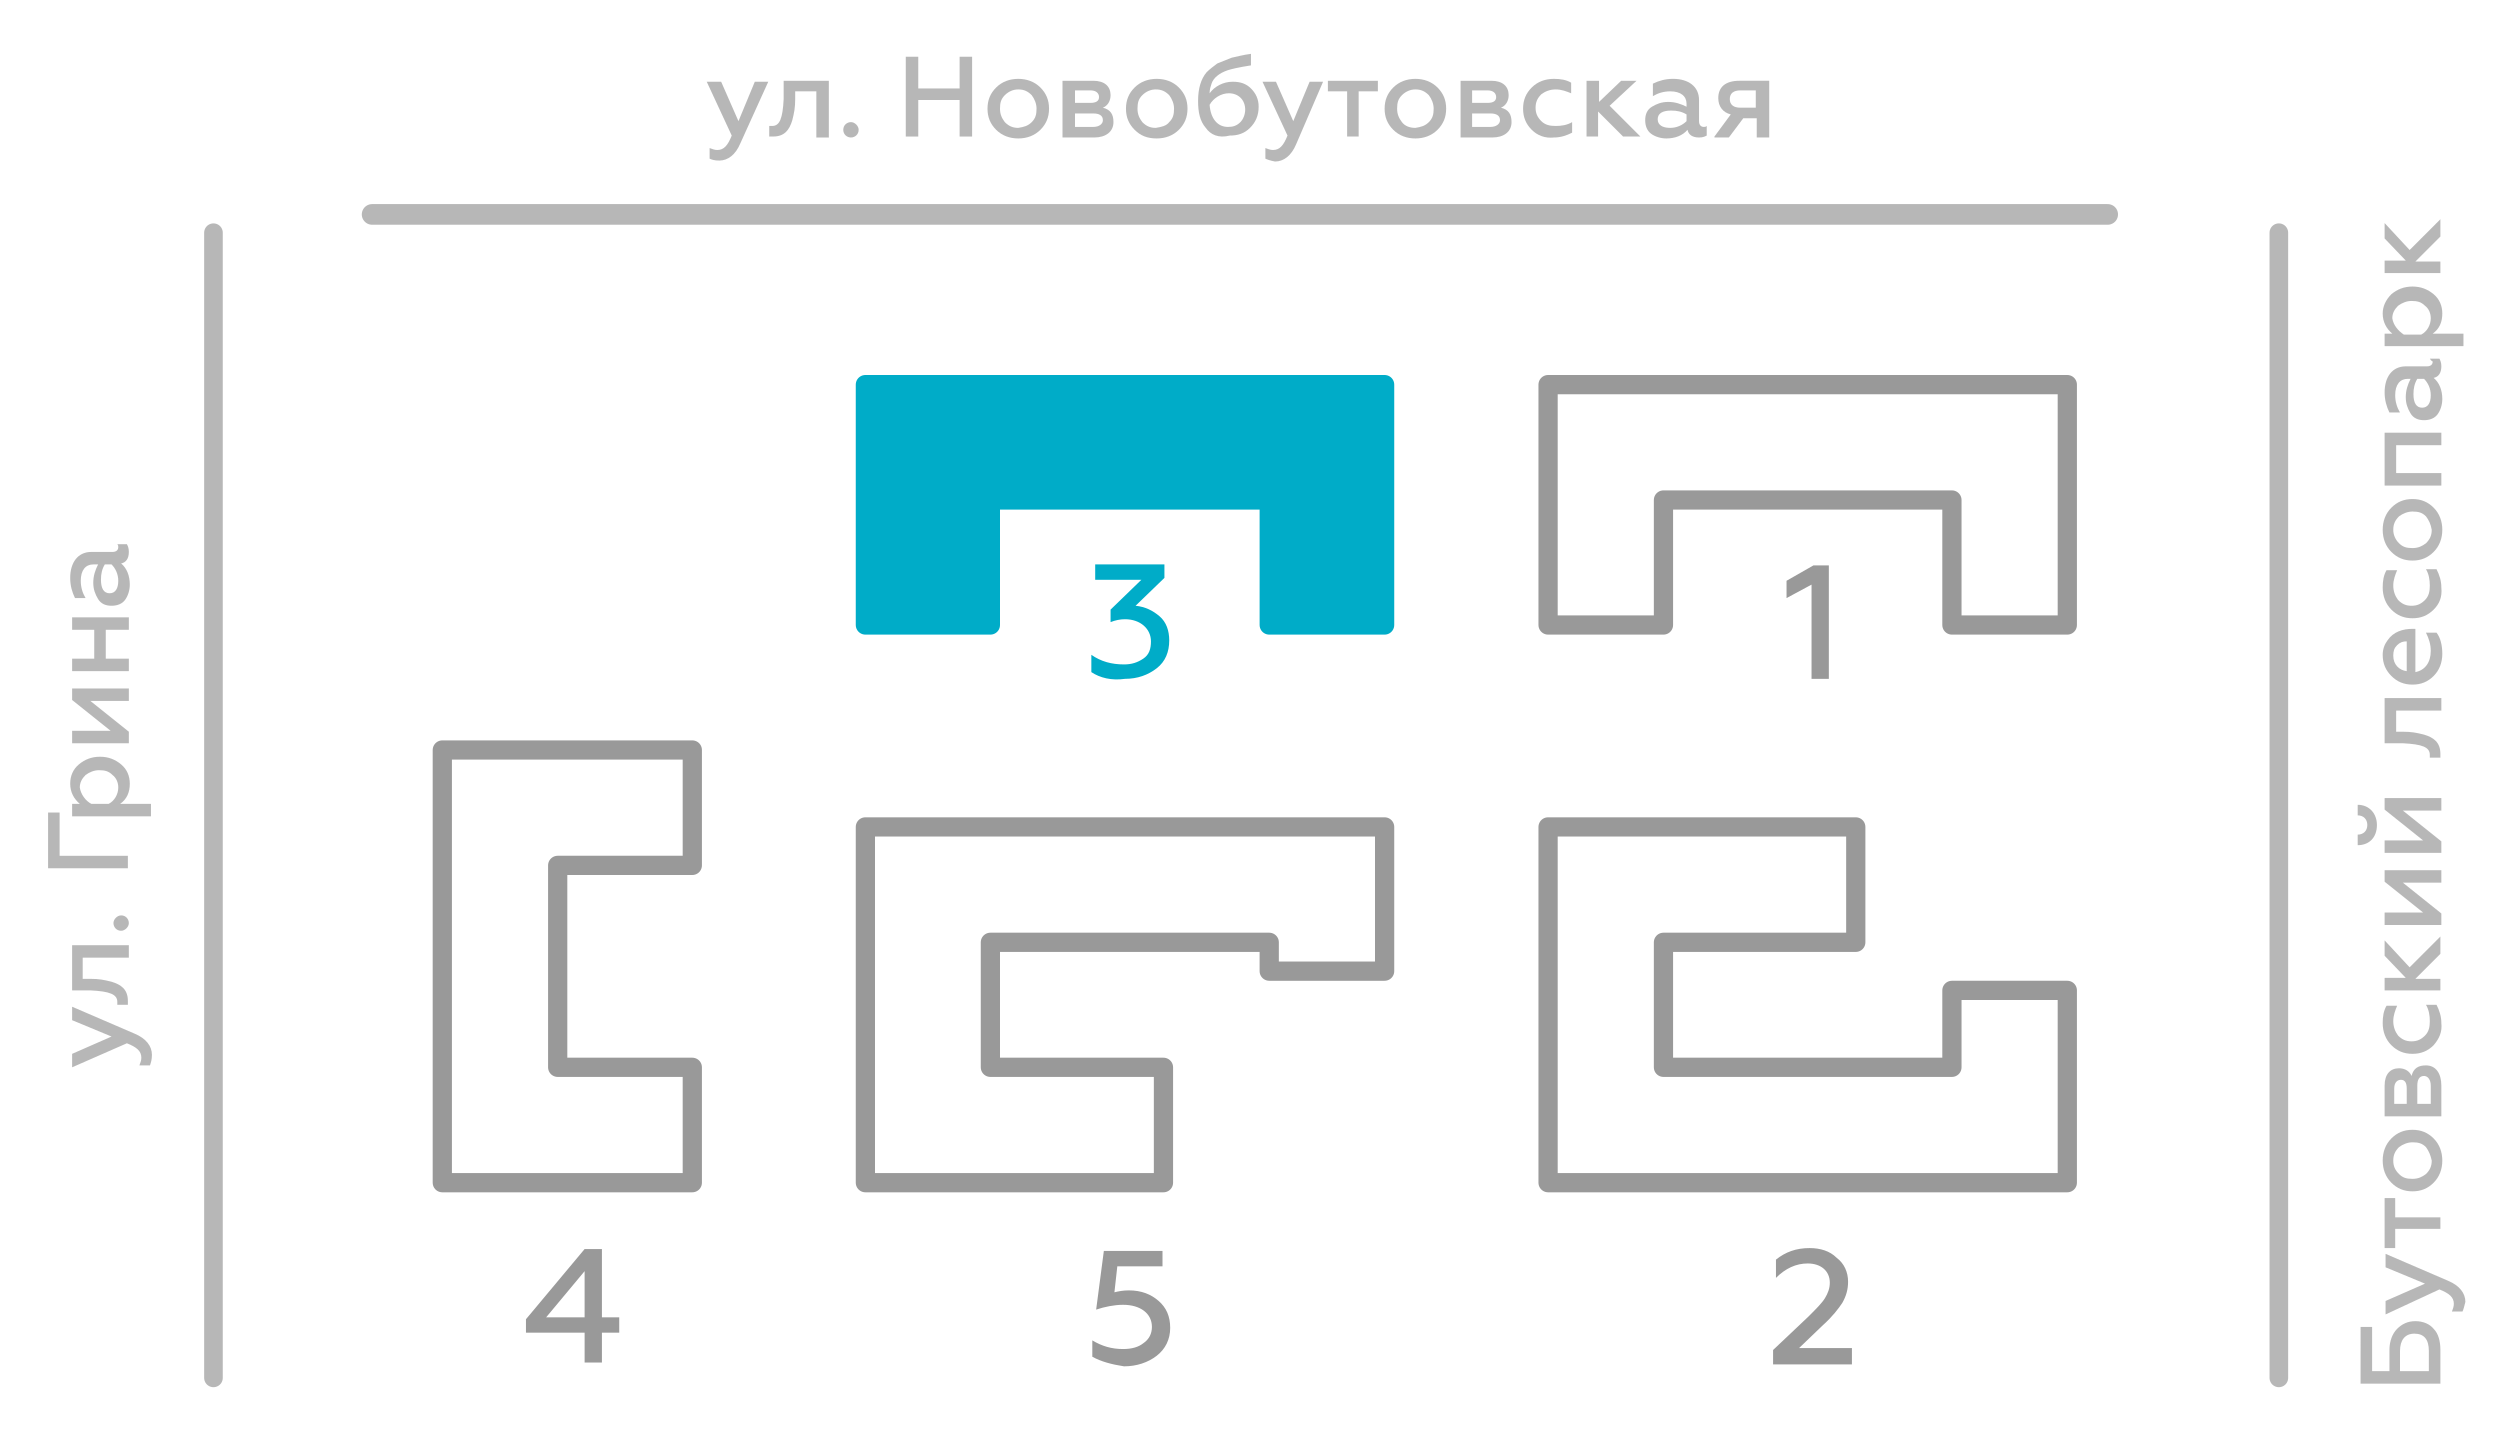 <?xml version="1.0" encoding="utf-8"?>
<!-- Generator: Adobe Illustrator 19.0.0, SVG Export Plug-In . SVG Version: 6.00 Build 0)  -->
<svg version="1.1" id="Layer_1" xmlns="http://www.w3.org/2000/svg" xmlns:xlink="http://www.w3.org/1999/xlink" x="0px" y="0px"
	 viewBox="0 0 260 150" style="enable-background:new 0 0 260 150;" xml:space="preserve">
<style type="text/css">
	.st0{opacity:0.7;}
	.st1{enable-background:new    ;}
	.st2{fill:#999999;}
	.st3{fill:none;stroke:#999999;stroke-width:2.148;stroke-linecap:round;stroke-linejoin:round;stroke-miterlimit:10;}
	.st4{fill:none;stroke:#999999;stroke-width:1.936;stroke-linecap:round;stroke-linejoin:round;stroke-miterlimit:10;}
	.st5{fill:none;stroke:#999999;stroke-width:2;stroke-linecap:round;stroke-linejoin:round;stroke-miterlimit:10;}
	.st6{fill:#00ACC8;stroke:#00ACC8;stroke-width:2;stroke-linecap:round;stroke-linejoin:round;stroke-miterlimit:10;}
	.st7{fill:#00ACC8;}
</style>
<g id="XMLID_54_">
	<g id="XMLID_184_" class="st0">
		<g class="st1">
			<path class="st2" d="M73.8,16.5v-1.1c0.3,0.1,0.5,0.2,0.8,0.2c0.7,0,1.1-0.5,1.5-1.5l-2.6-5.6H75l1.8,4.1l1.7-4.1h1.4L77,14.9
				c-0.5,1.2-1.3,1.8-2.2,1.8C74.3,16.7,74,16.6,73.8,16.5z"/>
			<path class="st2" d="M82.7,9.5l0,0.8c0,0.9-0.1,1.4-0.3,2.2c-0.3,1-0.8,1.7-2,1.7c-0.2,0-0.3,0-0.4,0v-1.1c0.1,0,0.2,0,0.3,0
				c0.8,0,1.1-0.8,1.2-2.8l0-1.9h4.7v5.9h-1.3V9.5H82.7z"/>
			<path class="st2" d="M87.7,13.5c0-0.5,0.4-0.8,0.8-0.8c0.4,0,0.8,0.4,0.8,0.8c0,0.5-0.4,0.8-0.8,0.8C88.1,14.3,87.7,14,87.7,13.5
				z"/>
			<path class="st2" d="M94.2,14.2V5.9h1.3v3.3h4.3V5.9h1.3v8.3h-1.3v-3.8h-4.3v3.8H94.2z"/>
			<path class="st2" d="M103.6,13.5c-0.6-0.6-0.9-1.3-0.9-2.2c0-0.9,0.3-1.6,0.9-2.2s1.4-0.9,2.3-0.9c0.9,0,1.7,0.3,2.3,0.9
				s0.9,1.3,0.9,2.2s-0.3,1.6-0.9,2.2c-0.6,0.6-1.4,0.9-2.3,0.9C105,14.4,104.2,14.1,103.6,13.5z M107.3,12.7
				c0.4-0.4,0.5-0.8,0.5-1.4c0-0.5-0.2-1-0.5-1.4c-0.4-0.4-0.8-0.6-1.4-0.6c-0.5,0-1,0.2-1.4,0.6c-0.4,0.4-0.5,0.8-0.5,1.4
				c0,0.6,0.2,1,0.5,1.4c0.4,0.4,0.8,0.6,1.4,0.6C106.5,13.2,106.9,13.1,107.3,12.7z"/>
			<path class="st2" d="M110.5,14.2V8.4h3.2c1.2,0,1.8,0.6,1.8,1.5c0,0.6-0.3,1.1-0.8,1.3c0.8,0.2,1.1,0.7,1.1,1.5
				c0,1-0.8,1.6-2,1.6H110.5z M111.8,10.7h1.6c0.6,0,0.9-0.2,0.9-0.6c0-0.4-0.3-0.7-0.9-0.7h-1.6V10.7z M111.8,13.2h1.9
				c0.6,0,1-0.3,1-0.7c0-0.5-0.4-0.7-1-0.7h-1.9V13.2z"/>
			<path class="st2" d="M118,13.5c-0.6-0.6-0.9-1.3-0.9-2.2c0-0.9,0.3-1.6,0.9-2.2s1.4-0.9,2.3-0.9c0.9,0,1.7,0.3,2.3,0.9
				s0.9,1.3,0.9,2.2s-0.3,1.6-0.9,2.2c-0.6,0.6-1.4,0.9-2.3,0.9C119.3,14.4,118.6,14.1,118,13.5z M121.6,12.7
				c0.4-0.4,0.5-0.8,0.5-1.4c0-0.5-0.2-1-0.5-1.4c-0.4-0.4-0.8-0.6-1.4-0.6c-0.5,0-1,0.2-1.4,0.6c-0.4,0.4-0.5,0.8-0.5,1.4
				c0,0.6,0.2,1,0.5,1.4c0.4,0.4,0.8,0.6,1.4,0.6C120.8,13.2,121.3,13.1,121.6,12.7z"/>
			<path class="st2" d="M125.4,13.3c-0.6-0.7-0.8-1.6-0.8-2.8c0-1.3,0.3-2.3,0.9-3c0.3-0.3,0.7-0.6,1.1-0.9c0.5-0.2,1-0.4,1.5-0.6
				c0.5-0.1,1.2-0.3,2-0.4v1.2c-1.3,0.2-2.1,0.4-2.4,0.5c-0.9,0.3-1.5,0.8-1.7,1.4c-0.1,0.3-0.2,0.6-0.2,1c0.5-0.7,1.4-1.2,2.4-1.2
				c0.8,0,1.4,0.2,1.9,0.7c0.5,0.5,0.8,1.1,0.8,1.9c0,0.9-0.3,1.6-0.9,2.2c-0.6,0.6-1.3,0.8-2.1,0.8C126.7,14.4,125.9,14,125.4,13.3
				z M129,12.7c0.3-0.3,0.5-0.8,0.5-1.3c0-1-0.7-1.7-1.7-1.7c-0.8,0-1.6,0.5-2,1.2c0.1,1.4,0.8,2.3,1.9,2.3
				C128.2,13.2,128.6,13.1,129,12.7z"/>
			<path class="st2" d="M131.6,16.5v-1.1c0.3,0.1,0.5,0.2,0.8,0.2c0.7,0,1.1-0.5,1.5-1.5l-2.6-5.6h1.4l1.8,4.1l1.7-4.1h1.4l-2.8,6.5
				c-0.5,1.2-1.3,1.8-2.2,1.8C132.1,16.7,131.8,16.6,131.6,16.5z"/>
			<path class="st2" d="M140.1,14.2V9.5h-2V8.4h5.2v1.1h-2v4.7H140.1z"/>
			<path class="st2" d="M144.9,13.5c-0.6-0.6-0.9-1.3-0.9-2.2c0-0.9,0.3-1.6,0.9-2.2c0.6-0.6,1.4-0.9,2.3-0.9c0.9,0,1.7,0.3,2.3,0.9
				c0.6,0.6,0.9,1.3,0.9,2.2s-0.3,1.6-0.9,2.2c-0.6,0.6-1.4,0.9-2.3,0.9C146.3,14.4,145.5,14.1,144.9,13.5z M148.6,12.7
				c0.4-0.4,0.5-0.8,0.5-1.4c0-0.5-0.2-1-0.5-1.4c-0.4-0.4-0.8-0.6-1.4-0.6c-0.5,0-1,0.2-1.4,0.6c-0.4,0.4-0.5,0.8-0.5,1.4
				c0,0.6,0.2,1,0.5,1.4s0.8,0.6,1.4,0.6C147.8,13.2,148.2,13.1,148.6,12.7z"/>
			<path class="st2" d="M151.9,14.2V8.4h3.2c1.2,0,1.8,0.6,1.8,1.5c0,0.6-0.3,1.1-0.8,1.3c0.8,0.2,1.1,0.7,1.1,1.5
				c0,1-0.8,1.6-2,1.6H151.9z M153.1,10.7h1.6c0.6,0,0.9-0.2,0.9-0.6c0-0.4-0.3-0.7-0.9-0.7h-1.6V10.7z M153.1,13.2h1.9
				c0.6,0,1-0.3,1-0.7c0-0.5-0.4-0.7-1-0.7h-1.9V13.2z"/>
			<path class="st2" d="M159.3,13.5c-0.6-0.6-0.9-1.3-0.9-2.2c0-0.9,0.3-1.6,0.9-2.2c0.6-0.6,1.4-0.9,2.3-0.9c0.7,0,1.3,0.1,1.8,0.4
				v1.1c-0.5-0.2-1-0.4-1.6-0.4c-0.6,0-1.1,0.2-1.5,0.5c-0.4,0.4-0.6,0.8-0.6,1.4s0.2,1,0.6,1.4c0.4,0.4,0.9,0.5,1.5,0.5
				c0.6,0,1.2-0.1,1.7-0.4v1.1c-0.6,0.3-1.2,0.5-1.9,0.5C160.7,14.4,159.9,14.1,159.3,13.5z"/>
			<path class="st2" d="M165,14.2V8.4h1.3v2.2l2.3-2.2h1.6l-2.8,2.6l3.2,3.2h-1.8l-2.6-2.6v2.6H165z"/>
			<path class="st2" d="M177.5,13.1v1c-0.2,0.1-0.4,0.2-0.8,0.2c-0.7,0-1.1-0.3-1.2-0.8c-0.5,0.6-1.3,0.9-2.2,0.9
				c-0.6,0-1.2-0.2-1.6-0.5s-0.6-0.8-0.6-1.4c0-0.6,0.2-1.1,0.7-1.4c0.5-0.3,1-0.5,1.7-0.5c0.7,0,1.3,0.2,1.9,0.5v-0.3
				c0-0.8-0.6-1.3-1.7-1.3c-0.7,0-1.3,0.2-1.8,0.5V8.7c0.6-0.3,1.3-0.5,2.1-0.5c1.6,0,2.7,0.8,2.7,2.2v2.2c0,0.4,0.2,0.6,0.5,0.6
				C177.3,13.2,177.4,13.2,177.5,13.1z M175.4,11.9c-0.5-0.3-1-0.4-1.6-0.4c-0.9,0-1.4,0.3-1.4,0.9c0,0.6,0.5,0.9,1.3,0.9
				c0.7,0,1.3-0.3,1.7-0.7V11.9z"/>
			<path class="st2" d="M178.3,14.2l1.7-2.3c-0.8-0.2-1.3-0.8-1.3-1.7c0-1.1,0.7-1.8,2.2-1.8h3.1v5.9h-1.3v-2h-1.4l-1.5,2H178.3z
				 M182.6,11.2V9.4H181c-0.7,0-1.1,0.3-1.1,0.9s0.4,0.9,1.1,0.9H182.6z"/>
		</g>
		<line id="XMLID_193_" class="st3" x1="38.7" y1="22.3" x2="219.2" y2="22.3"/>
		<line id="XMLID_190_" class="st4" x1="22.2" y1="143.3" x2="22.2" y2="24.2"/>
		<line id="XMLID_187_" class="st4" x1="237" y1="143.3" x2="237" y2="24.2"/>
		<g class="st1">
			<path class="st2" d="M253.8,143.9h-8.3V138h1.2v4.6h1.8v-2.2c0-0.9,0.3-1.7,0.8-2.2c0.5-0.5,1.1-0.8,1.9-0.8
				c0.8,0,1.5,0.3,1.9,0.8c0.5,0.5,0.7,1.3,0.7,2.2V143.9z M252.6,142.6v-2.1c0-1.2-0.5-1.8-1.5-1.8s-1.5,0.7-1.5,1.8v2.1H252.6z"/>
			<path class="st2" d="M256.1,136.4h-1.1c0.1-0.3,0.2-0.5,0.2-0.8c0-0.7-0.5-1.1-1.5-1.5l-5.6,2.6v-1.4l4.1-1.8l-4.1-1.7v-1.4
				l6.5,2.8c1.2,0.5,1.8,1.3,1.8,2.2C256.3,135.8,256.2,136.2,256.1,136.4z"/>
			<path class="st2" d="M253.8,127.8h-4.7v2H248v-5.2h1.1v2h4.7V127.8z"/>
			<path class="st2" d="M253.1,123c-0.6,0.6-1.3,0.9-2.2,0.9c-0.9,0-1.6-0.3-2.2-0.9c-0.6-0.6-0.9-1.4-0.9-2.3
				c0-0.9,0.3-1.7,0.9-2.3s1.3-0.9,2.2-0.9s1.6,0.3,2.2,0.9c0.6,0.6,0.9,1.4,0.9,2.3C254,121.6,253.7,122.4,253.1,123z M252.3,119.3
				c-0.4-0.4-0.8-0.5-1.4-0.5c-0.5,0-1,0.2-1.4,0.5c-0.4,0.4-0.6,0.8-0.6,1.4s0.2,1,0.6,1.4c0.4,0.4,0.8,0.5,1.4,0.5
				c0.6,0,1-0.2,1.4-0.5c0.4-0.4,0.6-0.8,0.6-1.4C252.8,120.2,252.6,119.7,252.3,119.3z"/>
			<path class="st2" d="M253.8,116.1H248v-3.2c0-1.2,0.6-1.8,1.5-1.8c0.6,0,1.1,0.3,1.3,0.8c0.2-0.8,0.7-1.1,1.5-1.1
				c1,0,1.6,0.8,1.6,2.1V116.1z M250.3,114.8v-1.6c0-0.6-0.2-0.9-0.6-0.9c-0.4,0-0.7,0.3-0.7,0.9v1.6H250.3z M252.8,114.8v-1.9
				c0-0.6-0.3-1-0.7-1c-0.5,0-0.7,0.4-0.7,1v1.9H252.8z"/>
			<path class="st2" d="M253.1,108.7c-0.6,0.6-1.3,0.9-2.2,0.9c-0.9,0-1.6-0.3-2.2-0.9c-0.6-0.6-0.9-1.4-0.9-2.3
				c0-0.7,0.1-1.3,0.4-1.8h1.1c-0.2,0.5-0.4,1-0.4,1.6c0,0.6,0.2,1.1,0.5,1.5c0.4,0.4,0.8,0.6,1.4,0.6s1-0.2,1.4-0.6
				c0.4-0.4,0.5-0.9,0.5-1.5c0-0.6-0.1-1.2-0.4-1.7h1.1c0.3,0.6,0.5,1.2,0.5,1.9C254,107.3,253.7,108,253.1,108.7z"/>
			<path class="st2" d="M253.8,103H248v-1.3h2.2l-2.2-2.3v-1.6l2.6,2.8l3.2-3.2v1.8l-2.6,2.6h2.6V103z"/>
			<path class="st2" d="M253.8,96.2H248v-1.3h4l-4-3.2v-1.2h5.9v1.3h-4l4,3.2V96.2z"/>
			<path class="st2" d="M245.2,87.9v-1.1c0.6,0,1-0.4,1-1c0-0.6-0.4-1-1-1v-1.1c1.2,0,2,0.9,2,2.1C247.2,87.1,246.4,87.9,245.2,87.9
				z M253.8,88.7H248v-1.3h4l-4-3.2V83h5.9v1.3h-4l4,3.2V88.7z"/>
			<path class="st2" d="M249.1,76.1l0.8,0c0.9,0,1.4,0.1,2.2,0.3c1,0.3,1.7,0.8,1.7,2c0,0.2,0,0.3,0,0.4h-1.1c0-0.1,0-0.2,0-0.3
				c0-0.8-0.8-1.1-2.8-1.2l-1.9,0v-4.7h5.9v1.3h-4.7V76.1z"/>
			<path class="st2" d="M248.7,70.3c-0.6-0.6-0.9-1.3-0.9-2.2c0-0.6,0.2-1.1,0.5-1.5c0.6-0.9,1.6-1.2,2.6-1.2h0.3v4.5
				c1-0.2,1.6-1,1.6-2.2c0-0.7-0.2-1.3-0.5-1.9h1.1c0.4,0.5,0.6,1.3,0.6,2.2s-0.3,1.7-0.9,2.3c-0.6,0.6-1.3,0.9-2.2,0.9
				C250,71.2,249.3,70.9,248.7,70.3z M250.3,66.7c-0.4,0-0.7,0.1-1,0.4c-0.3,0.3-0.4,0.6-0.4,1.1c0,0.9,0.6,1.5,1.4,1.6V66.7z"/>
			<path class="st2" d="M253.1,63.4c-0.6,0.6-1.3,0.9-2.2,0.9c-0.9,0-1.6-0.3-2.2-0.9c-0.6-0.6-0.9-1.4-0.9-2.3
				c0-0.7,0.1-1.3,0.4-1.8h1.1c-0.2,0.5-0.4,1-0.4,1.6c0,0.6,0.2,1.1,0.5,1.5c0.4,0.4,0.8,0.6,1.4,0.6s1-0.2,1.4-0.6
				c0.4-0.4,0.5-0.9,0.5-1.5c0-0.6-0.1-1.2-0.4-1.7h1.1c0.3,0.6,0.5,1.2,0.5,1.9C254,62.1,253.7,62.8,253.1,63.4z"/>
			<path class="st2" d="M253.1,57.4c-0.6,0.6-1.3,0.9-2.2,0.9c-0.9,0-1.6-0.3-2.2-0.9s-0.9-1.4-0.9-2.3c0-0.9,0.3-1.7,0.9-2.3
				s1.3-0.9,2.2-0.9s1.6,0.3,2.2,0.9c0.6,0.6,0.9,1.4,0.9,2.3C254,56,253.7,56.8,253.1,57.4z M252.3,53.7c-0.4-0.4-0.8-0.5-1.4-0.5
				c-0.5,0-1,0.2-1.4,0.5c-0.4,0.4-0.6,0.8-0.6,1.4c0,0.5,0.2,1,0.6,1.4c0.4,0.4,0.8,0.5,1.4,0.5c0.6,0,1-0.2,1.4-0.5
				c0.4-0.4,0.6-0.8,0.6-1.4C252.8,54.5,252.6,54.1,252.3,53.7z"/>
			<path class="st2" d="M253.8,50.5H248V45h5.9v1.3h-4.7v2.9h4.7V50.5z"/>
			<path class="st2" d="M252.7,37.3h1c0.1,0.2,0.2,0.4,0.2,0.8c0,0.7-0.3,1.1-0.8,1.2c0.6,0.5,0.9,1.3,0.9,2.2
				c0,0.6-0.2,1.2-0.5,1.6s-0.8,0.6-1.4,0.6c-0.6,0-1.1-0.2-1.4-0.7c-0.3-0.5-0.5-1-0.5-1.7c0-0.7,0.2-1.3,0.5-1.9h-0.3
				c-0.8,0-1.3,0.6-1.3,1.7c0,0.7,0.2,1.3,0.5,1.8h-1.1c-0.3-0.6-0.5-1.3-0.5-2.1c0-1.6,0.8-2.7,2.2-2.7h2.2c0.4,0,0.6-0.2,0.6-0.5
				C252.8,37.5,252.8,37.4,252.7,37.3z M251.4,39.4c-0.3,0.5-0.4,1-0.4,1.6c0,0.9,0.3,1.4,0.9,1.4c0.6,0,0.9-0.5,0.9-1.3
				c0-0.7-0.3-1.3-0.7-1.7H251.4z"/>
			<path class="st2" d="M248.7,30.6c0.6-0.5,1.3-0.8,2.2-0.8c0.9,0,1.6,0.3,2.2,0.8c0.6,0.5,0.9,1.2,0.9,2c0,0.9-0.3,1.6-1,2.1h3.2
				v1.3H248v-1.3h0.8c-0.6-0.5-1-1.2-1-2.1C247.8,31.9,248.1,31.2,248.7,30.6z M250,34.8h1.8c0.6-0.3,1-1,1-1.7c0-0.5-0.2-1-0.6-1.3
				c-0.4-0.4-0.8-0.5-1.4-0.5c-0.5,0-1,0.2-1.4,0.5c-0.4,0.4-0.6,0.8-0.6,1.3C248.9,33.8,249.4,34.4,250,34.8z"/>
			<path class="st2" d="M253.8,28.4H248v-1.3h2.2l-2.2-2.3v-1.6l2.6,2.8l3.2-3.2v1.8l-2.6,2.6h2.6V28.4z"/>
		</g>
		<g class="st1">
			<path class="st2" d="M15.6,110.8h-1.1c0.1-0.3,0.2-0.5,0.2-0.8c0-0.7-0.5-1.1-1.5-1.5L7.5,111v-1.4l4.1-1.8l-4.1-1.7v-1.4
				l6.5,2.8c1.2,0.5,1.8,1.3,1.8,2.2C15.8,110.2,15.7,110.5,15.6,110.8z"/>
			<path class="st2" d="M8.6,101.8l0.8,0c0.9,0,1.4,0.1,2.2,0.3c1,0.3,1.7,0.8,1.7,2c0,0.2,0,0.3,0,0.4h-1.1c0-0.1,0-0.2,0-0.3
				c0-0.8-0.8-1.1-2.8-1.2l-1.9,0v-4.7h5.9v1.3H8.6V101.8z"/>
			<path class="st2" d="M12.6,96.8c-0.5,0-0.8-0.4-0.8-0.8c0-0.4,0.4-0.8,0.8-0.8c0.5,0,0.8,0.4,0.8,0.8
				C13.4,96.4,13,96.8,12.6,96.8z"/>
			<path class="st2" d="M13.3,90.3H5v-5.8h1.2V89h7.1V90.3z"/>
			<path class="st2" d="M8.2,79.5c0.6-0.5,1.3-0.8,2.2-0.8c0.9,0,1.6,0.3,2.2,0.8c0.6,0.5,0.9,1.2,0.9,2c0,0.9-0.3,1.6-1,2.1h3.2
				v1.3H7.5v-1.3h0.8c-0.6-0.5-1-1.2-1-2.1C7.3,80.7,7.6,80,8.2,79.5z M9.5,83.6h1.8c0.6-0.3,1-1,1-1.7c0-0.5-0.2-1-0.6-1.3
				c-0.4-0.4-0.8-0.5-1.4-0.5c-0.5,0-1,0.2-1.4,0.5c-0.4,0.4-0.6,0.8-0.6,1.3C8.4,82.6,8.9,83.3,9.5,83.6z"/>
			<path class="st2" d="M13.3,77.3H7.5V76h4l-4-3.2v-1.2h5.9v1.3h-4l4,3.2V77.3z"/>
			<path class="st2" d="M13.3,69.8H7.5v-1.3h2.3v-3H7.5v-1.3h5.9v1.3h-2.4v3h2.4V69.8z"/>
			<path class="st2" d="M12.2,56.6h1c0.1,0.2,0.2,0.4,0.2,0.8c0,0.7-0.3,1.1-0.8,1.2c0.6,0.5,0.9,1.3,0.9,2.2c0,0.6-0.2,1.2-0.5,1.6
				s-0.8,0.6-1.4,0.6c-0.6,0-1.1-0.2-1.4-0.7c-0.3-0.5-0.5-1-0.5-1.7c0-0.7,0.2-1.3,0.5-1.9H9.7c-0.8,0-1.3,0.6-1.3,1.7
				c0,0.7,0.2,1.3,0.5,1.8H7.8c-0.3-0.6-0.5-1.3-0.5-2.1c0-1.6,0.8-2.7,2.2-2.7h2.2c0.4,0,0.6-0.2,0.6-0.5
				C12.3,56.8,12.3,56.7,12.2,56.6z M10.9,58.7c-0.3,0.5-0.4,1-0.4,1.6c0,0.9,0.3,1.4,0.9,1.4c0.6,0,0.9-0.5,0.9-1.3
				c0-0.7-0.3-1.3-0.7-1.7H10.9z"/>
		</g>
	</g>
	<polygon id="XMLID_183_" class="st5" points="72,90 72,78 59.3,78 46,78 46,89.1 46,109.6 46,123 59.3,123 72,123 72,111 58,111 
		58,90 	"/>
	<polygon id="XMLID_182_" class="st6" points="135.7,40 132.9,40 103,40 90,40 90,51 90,65 103,65 103,52 132,52 132,65 144,65 
		144,40 	"/>
	<polygon id="XMLID_181_" class="st5" points="206.4,40 203.7,40 173.8,40 161,40 161,51 161,65 173,65 173,52 203,52 203,65 
		215,65 215,40 	"/>
	<polygon id="XMLID_180_" class="st5" points="203,103 203,111 173,111 173,98 193,98 193,86 174,86 161,86 161,96.4 161,109.6 
		161,123 174,123 203.7,123 204.9,123 215,123 215,103 	"/>
	<polygon id="XMLID_179_" class="st5" points="137.2,86 132.7,86 103,86 90,86 90,96.4 90,109.6 90,123 103,123 121,123 121,111 
		103,111 103,98 132,98 132,101 144,101 144,86 	"/>
	<g id="XMLID_159_">
		<g class="st1">
			<path class="st2" d="M188.4,70.6v-9.8l-2.6,1.4v-1.8l2.8-1.6h1.6v11.8H188.4z"/>
		</g>
	</g>
	<g id="XMLID_156_">
		<g class="st1">
			<path class="st2" d="M184.4,141.7v-1.3l3.7-3.5c0.8-0.8,1.4-1.4,1.7-1.9c0.3-0.5,0.5-1,0.5-1.6c0-1.2-0.9-2-2.3-2
				c-1.2,0-2.3,0.5-3.3,1.5v-1.9c1-0.8,2.1-1.2,3.5-1.2c1.1,0,2.1,0.3,2.8,1c0.8,0.6,1.2,1.5,1.2,2.5c0,0.8-0.2,1.5-0.6,2.2
				c-0.4,0.6-1,1.4-2,2.3l-2.5,2.4h5.5v1.7H184.4z"/>
		</g>
	</g>
	<g id="XMLID_101_">
		<g class="st1">
			<path class="st2" d="M113.6,141.1v-1.7c1,0.6,2,0.9,3.2,0.9c0.9,0,1.6-0.2,2.1-0.6c0.6-0.4,0.9-1,0.9-1.7c0-1.4-1.2-2.3-3-2.3
				c-0.9,0-1.9,0.2-2.8,0.5l0.8-6.1h6.1v1.6h-4.7l-0.3,2.7c0.4-0.1,0.9-0.2,1.5-0.2c1.3,0,2.3,0.4,3.1,1.1c0.8,0.7,1.2,1.6,1.2,2.8
				c0,1.2-0.5,2.2-1.4,2.9c-0.9,0.7-2.1,1.1-3.4,1.1C115.6,141.9,114.5,141.6,113.6,141.1z"/>
		</g>
	</g>
	<g id="XMLID_70_">
		<g class="st1">
			<path class="st2" d="M60.8,141.7v-3.1h-6.1v-1.4l6.1-7.3h1.8v7.1h1.8v1.6h-1.8v3.1H60.8z M56.8,137h4v-4.8L56.8,137z"/>
		</g>
	</g>
	<g class="st1">
		<path class="st7" d="M113.5,69.9v-1.8c1,0.7,2.1,1,3.4,1c0.8,0,1.4-0.2,2-0.6c0.6-0.4,0.8-1,0.8-1.8c0-1.3-1.1-2.3-2.7-2.3
			c-0.5,0-1,0.1-1.5,0.3v-1.3l3.2-3.1h-4.8v-1.6h7.2v1.4l-3,2.9c1,0.1,1.8,0.5,2.5,1.1s1,1.5,1,2.5c0,1.2-0.4,2.2-1.3,2.9
			c-0.9,0.7-2,1.1-3.3,1.1C115.6,70.8,114.4,70.5,113.5,69.9z"/>
	</g>
</g>
</svg>
